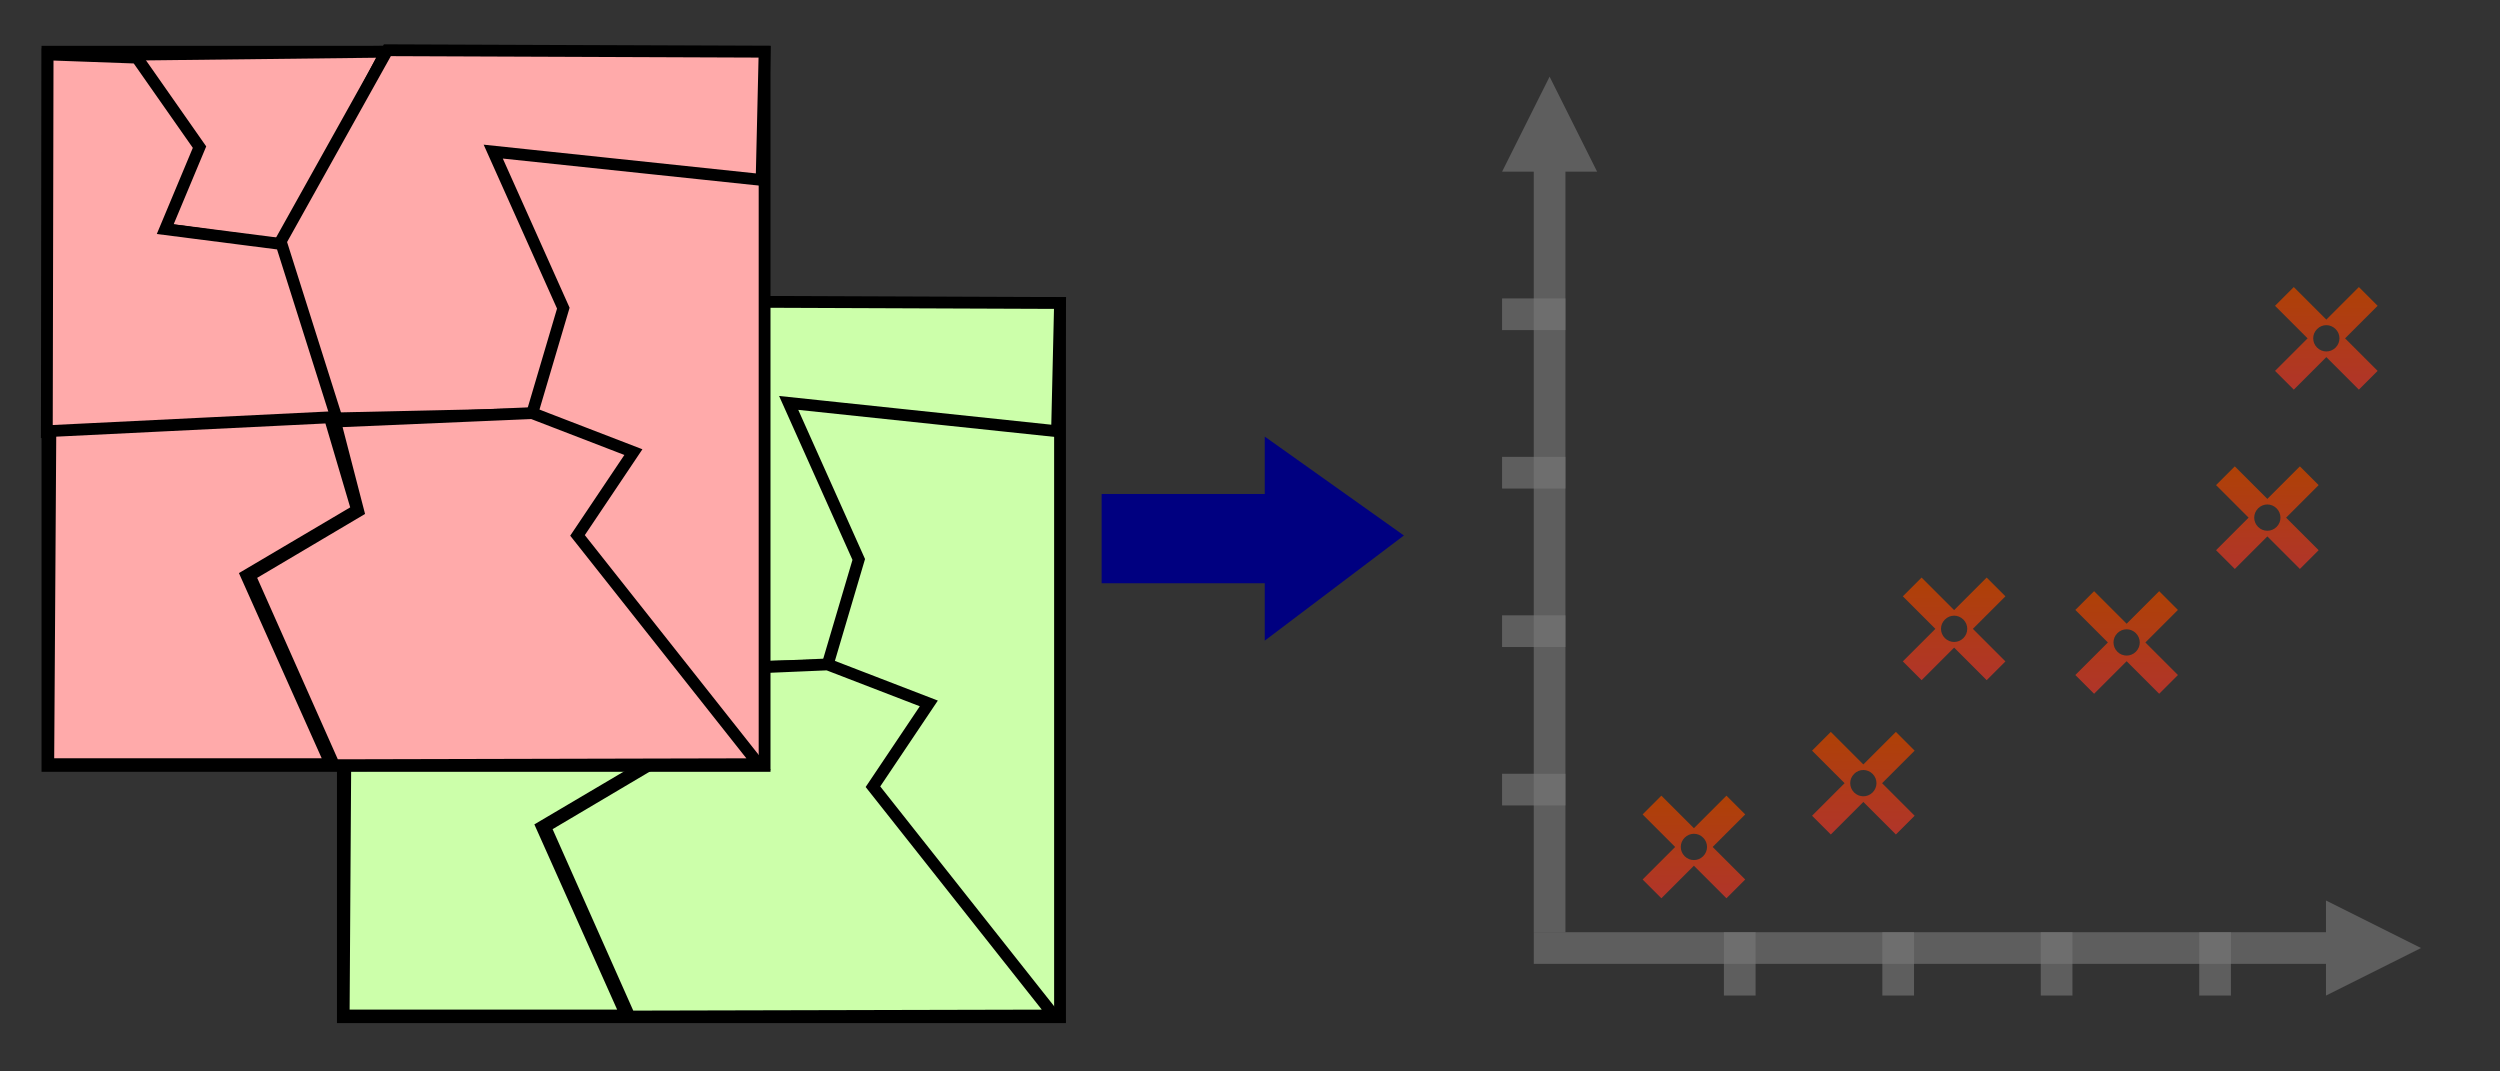 <?xml version="1.0" encoding="UTF-8" standalone="no"?>
<!-- Created with Inkscape (http://www.inkscape.org/) -->

<svg
   xmlns:osb="http://www.openswatchbook.org/uri/2009/osb"
   xmlns:dc="http://purl.org/dc/elements/1.1/"
   xmlns:cc="http://creativecommons.org/ns#"
   xmlns:rdf="http://www.w3.org/1999/02/22-rdf-syntax-ns#"
   xmlns:svg="http://www.w3.org/2000/svg"
   xmlns="http://www.w3.org/2000/svg"
   xmlns:xlink="http://www.w3.org/1999/xlink"
   xmlns:sodipodi="http://sodipodi.sourceforge.net/DTD/sodipodi-0.dtd"
   xmlns:inkscape="http://www.inkscape.org/namespaces/inkscape"
   width="112"
   height="48"
   id="svg3793"
   version="1.1"
   inkscape:version="0.48.4 r9939"
   sodipodi:docname="sa-bayesglobal-hint.svg">
  <rect width="100%" height="100%" fill="#333333" stroke="none"/>
  <defs
     id="defs3795">
    <linearGradient
       id="linearGradient31818"
       osb:paint="gradient">
      <stop
         style="stop-color:#000000;stop-opacity:1;"
         offset="0"
         id="stop31820" />
      <stop
         style="stop-color:#000000;stop-opacity:0;"
         offset="1"
         id="stop31822" />
    </linearGradient>
    <linearGradient
       id="linearGradient31808">
      <stop
         style="stop-color:#ff0000;stop-opacity:1;"
         offset="0"
         id="stop31810" />
      <stop
         id="stop31816"
         offset="0.25"
         style="stop-color:#efcf00;stop-opacity:0.749;" />
      <stop
         id="stop31814"
         offset="0.5"
         style="stop-color:#ffff00;stop-opacity:0.498;" />
      <stop
         style="stop-color:#00ff00;stop-opacity:0;"
         offset="1"
         id="stop31812" />
    </linearGradient>
    <linearGradient
       id="linearGradient31706"
       osb:paint="solid">
      <stop
         style="stop-color:#0000ff;stop-opacity:1;"
         offset="0"
         id="stop31708" />
    </linearGradient>
    <linearGradient
       id="linearGradient3643">
      <stop
         id="stop3645"
         offset="0"
         style="stop-color:#0968ef;stop-opacity:1;" />
      <stop
         id="stop3647"
         offset="1"
         style="stop-color:#aecffc;stop-opacity:1;" />
    </linearGradient>
    <linearGradient
       id="linearGradient6310">
      <stop
         id="stop6312"
         offset="0"
         style="stop-color:#b900c4;stop-opacity:1;" />
      <stop
         id="stop6314"
         offset="1"
         style="stop-color:#ae4300;stop-opacity:1;" />
    </linearGradient>
    <linearGradient
       inkscape:collect="always"
       xlink:href="#linearGradient6310"
       id="linearGradient7678"
       gradientUnits="userSpaceOnUse"
       gradientTransform="matrix(0.209,0.209,-0.209,0.209,81.733,16.23)"
       x1="151.137"
       y1="57.515"
       x2="91.471"
       y2="-2.151" />
    <linearGradient
       inkscape:collect="always"
       xlink:href="#linearGradient6310-8"
       id="linearGradient7678-8"
       gradientUnits="userSpaceOnUse"
       gradientTransform="matrix(0.209,0.209,-0.209,0.209,81.733,16.23)"
       x1="151.137"
       y1="57.515"
       x2="91.471"
       y2="-2.151" />
    <linearGradient
       id="linearGradient6310-8">
      <stop
         id="stop6312-2"
         offset="0"
         style="stop-color:#b900c4;stop-opacity:1;" />
      <stop
         id="stop6314-4"
         offset="1"
         style="stop-color:#ae4300;stop-opacity:1;" />
    </linearGradient>
    <linearGradient
       y2="-2.151"
       x2="91.471"
       y1="57.515"
       x1="151.137"
       gradientTransform="matrix(0.209,0.209,-0.209,0.209,89.324,13.373)"
       gradientUnits="userSpaceOnUse"
       id="linearGradient13025"
       xlink:href="#linearGradient6310-8"
       inkscape:collect="always" />
    <linearGradient
       inkscape:collect="always"
       xlink:href="#linearGradient6310-1"
       id="linearGradient7678-5"
       gradientUnits="userSpaceOnUse"
       gradientTransform="matrix(0.209,0.209,-0.209,0.209,81.733,16.23)"
       x1="151.137"
       y1="57.515"
       x2="91.471"
       y2="-2.151" />
    <linearGradient
       id="linearGradient6310-1">
      <stop
         id="stop6312-7"
         offset="0"
         style="stop-color:#b900c4;stop-opacity:1;" />
      <stop
         id="stop6314-1"
         offset="1"
         style="stop-color:#ae4300;stop-opacity:1;" />
    </linearGradient>
    <linearGradient
       y2="-2.151"
       x2="91.471"
       y1="57.515"
       x1="151.137"
       gradientTransform="matrix(0.209,0.209,-0.209,0.209,93.391,6.459)"
       gradientUnits="userSpaceOnUse"
       id="linearGradient13025-1"
       xlink:href="#linearGradient6310-1"
       inkscape:collect="always" />
    <linearGradient
       inkscape:collect="always"
       xlink:href="#linearGradient6310-6"
       id="linearGradient7678-7"
       gradientUnits="userSpaceOnUse"
       gradientTransform="matrix(0.209,0.209,-0.209,0.209,81.733,16.23)"
       x1="151.137"
       y1="57.515"
       x2="91.471"
       y2="-2.151" />
    <linearGradient
       id="linearGradient6310-6">
      <stop
         id="stop6312-1"
         offset="0"
         style="stop-color:#b900c4;stop-opacity:1;" />
      <stop
         id="stop6314-42"
         offset="1"
         style="stop-color:#ae4300;stop-opacity:1;" />
    </linearGradient>
    <linearGradient
       y2="-2.151"
       x2="91.471"
       y1="57.515"
       x1="151.137"
       gradientTransform="matrix(0.209,0.209,-0.209,0.209,101.118,7.069)"
       gradientUnits="userSpaceOnUse"
       id="linearGradient13025-3"
       xlink:href="#linearGradient6310-6"
       inkscape:collect="always" />
    <linearGradient
       inkscape:collect="always"
       xlink:href="#linearGradient6310-16"
       id="linearGradient7678-2"
       gradientUnits="userSpaceOnUse"
       gradientTransform="matrix(0.209,0.209,-0.209,0.209,81.733,16.23)"
       x1="151.137"
       y1="57.515"
       x2="91.471"
       y2="-2.151" />
    <linearGradient
       id="linearGradient6310-16">
      <stop
         id="stop6312-8"
         offset="0"
         style="stop-color:#b900c4;stop-opacity:1;" />
      <stop
         id="stop6314-5"
         offset="1"
         style="stop-color:#ae4300;stop-opacity:1;" />
    </linearGradient>
    <linearGradient
       y2="-2.151"
       x2="91.471"
       y1="57.515"
       x1="151.137"
       gradientTransform="matrix(0.209,0.209,-0.209,0.209,107.422,1.477)"
       gradientUnits="userSpaceOnUse"
       id="linearGradient13025-7"
       xlink:href="#linearGradient6310-16"
       inkscape:collect="always" />
    <linearGradient
       inkscape:collect="always"
       xlink:href="#linearGradient6310-89"
       id="linearGradient7678-1"
       gradientUnits="userSpaceOnUse"
       gradientTransform="matrix(0.209,0.209,-0.209,0.209,81.733,16.23)"
       x1="151.137"
       y1="57.515"
       x2="91.471"
       y2="-2.151" />
    <linearGradient
       id="linearGradient6310-89">
      <stop
         id="stop6312-27"
         offset="0"
         style="stop-color:#b900c4;stop-opacity:1;" />
      <stop
         id="stop6314-9"
         offset="1"
         style="stop-color:#ae4300;stop-opacity:1;" />
    </linearGradient>
    <linearGradient
       y2="-2.151"
       x2="91.471"
       y1="57.515"
       x1="151.137"
       gradientTransform="matrix(0.209,0.209,-0.209,0.209,110.066,-6.556)"
       gradientUnits="userSpaceOnUse"
       id="linearGradient13025-5"
       xlink:href="#linearGradient6310-89"
       inkscape:collect="always" />
  </defs>
  <sodipodi:namedview
     id="base"
     pagecolor="#ffffff"
     bordercolor="#666666"
     borderopacity="1.0"
     inkscape:pageopacity="0.0"
     inkscape:pageshadow="2"
     inkscape:zoom="3.4771786"
     inkscape:cx="-22.051682"
     inkscape:cy="15.218001"
     inkscape:current-layer="layer1"
     showgrid="true"
     inkscape:grid-bbox="true"
     inkscape:document-units="px"
     inkscape:window-width="1920"
     inkscape:window-height="1028"
     inkscape:window-x="-8"
     inkscape:window-y="1192"
     inkscape:window-maximized="1" />
  <g
     id="layer1"
     inkscape:label="Layer 1"
     inkscape:groupmode="layer">
    <g
       id="g3015"
       transform="translate(-0.346,0.831)">
      <g
         id="g3787">
        <rect
           y="21.299"
           x="49.699"
           height="4"
           width="8.085"
           id="rect5070"
           style="fill:#000080;fill-opacity:1;stroke:none" />
        <path
           inkscape:connector-curvature="0"
           id="path5074"
           d="m 57.007,18.728 0,9.142 6.234,-4.711 z"
           style="fill:#000080;fill-opacity:1;stroke:none" />
      </g>
    </g>
    <g
       id="g12982"
       transform="matrix(0.529,0,0,0.529,11.938,50.092)">
      <g
         transform="translate(-179.456,-32.785)"
         id="g12974">
        <rect
           style="fill:#ccffaa;fill-opacity:1;stroke:#000000;stroke-opacity:1"
           id="rect2985-1"
           width="60.735"
           height="60.483"
           x="185.926"
           y="-36.245"
           ry="0" />
        <path
           style="fill:#ccffaa;stroke:#000000;stroke-width:1px;stroke-linecap:butt;stroke-linejoin:miter;stroke-opacity:1"
           d="m 192.871,-35.993 5.303,7.955 -2.273,6.819 10.102,1.389 8.586,-16.415 z"
           id="path3755-7"
           inkscape:connector-curvature="0" />
        <path
           style="fill:#ccffaa;stroke:#000000;stroke-width:1px;stroke-linecap:butt;stroke-linejoin:miter;stroke-opacity:1"
           d="m 205.624,-20.083 4.293,14.9 17.046,-0.379 2.652,-8.965 -5.935,-13.258 22.728,2.399 0.253,-10.859 -31.946,-0.126 z"
           id="path3757-4"
           inkscape:connector-curvature="0" />
        <path
           style="fill:#ccffaa;stroke:#000000;stroke-width:1px;stroke-linecap:butt;stroke-linejoin:miter;stroke-opacity:1"
           d="m 185.873,-4.047 24.549,-1.136 -4.672,-14.774 -9.849,-1.263 2.904,-6.945 -5.303,-7.576 -7.562,-0.274 z"
           id="path3759-0"
           inkscape:connector-curvature="0"
           sodipodi:nodetypes="cccccccc" />
        <path
           style="fill:#ccffaa;stroke:#000000;stroke-width:1px;stroke-linecap:butt;stroke-linejoin:miter;stroke-opacity:1"
           d="m 209.835,-5.281 2.321,7.857 -9.375,5.536 7.143,15.982 -23.929,0 0.179,-28.214 z"
           id="path3761-9"
           inkscape:connector-curvature="0" />
        <path
           style="fill:#ccffaa;stroke:#000000;stroke-width:1px;stroke-linecap:butt;stroke-linejoin:miter;stroke-opacity:1"
           d="m 246.147,24.094 -15.33,-19.375 4.732,-7.054 -8.571,-3.304 -16.696,0.714 1.964,7.589 -9.196,5.446 7.143,16.071 z"
           id="path3763-4"
           inkscape:connector-curvature="0"
           sodipodi:nodetypes="ccccccccc" />
      </g>
      <g
         transform="translate(-120.212,-152.998)"
         id="g12966">
        <rect
           style="fill:#ffaaaa;fill-opacity:1;stroke:#000000;stroke-opacity:1"
           id="rect2985"
           width="60.735"
           height="60.483"
           x="101.662"
           y="62.686"
           ry="0" />
        <path
           style="fill:#ffaaaa;stroke:#000000;stroke-width:1px;stroke-linecap:butt;stroke-linejoin:miter;stroke-opacity:1"
           d="m 108.607,62.938 5.303,7.955 -2.273,6.819 10.102,1.389 8.586,-16.415 z"
           id="path3755"
           inkscape:connector-curvature="0" />
        <path
           style="fill:#ffaaaa;stroke:#000000;stroke-width:1px;stroke-linecap:butt;stroke-linejoin:miter;stroke-opacity:1"
           d="m 121.36,78.848 4.293,14.9 17.046,-0.379 2.652,-8.965 -5.935,-13.258 22.728,2.399 0.253,-10.859 -31.946,-0.126 z"
           id="path3757"
           inkscape:connector-curvature="0" />
        <path
           style="fill:#ffaaaa;stroke:#000000;stroke-width:1px;stroke-linecap:butt;stroke-linejoin:miter;stroke-opacity:1"
           d="m 101.61,94.884 24.549,-1.136 -4.672,-14.774 -9.849,-1.263 2.904,-6.945 -5.303,-7.576 -7.562,-0.274 z"
           id="path3759"
           inkscape:connector-curvature="0"
           sodipodi:nodetypes="cccccccc" />
        <path
           style="fill:#ffaaaa;stroke:#000000;stroke-width:1px;stroke-linecap:butt;stroke-linejoin:miter;stroke-opacity:1"
           d="m 125.572,93.649 2.321,7.857 -9.375,5.536 7.143,15.982 -23.929,0 0.179,-28.214 z"
           id="path3761"
           inkscape:connector-curvature="0" />
        <path
           style="fill:#ffaaaa;stroke:#000000;stroke-width:1px;stroke-linecap:butt;stroke-linejoin:miter;stroke-opacity:1"
           d="m 161.884,123.024 -15.33,-19.375 4.732,-7.054 -8.571,-3.304 -16.696,0.714 1.964,7.589 -9.196,5.446 7.143,16.071 z"
           id="path3763"
           inkscape:connector-curvature="0"
           sodipodi:nodetypes="ccccccccc" />
      </g>
    </g>
    <g
       id="g13112">
      <path
         style="fill:url(#linearGradient7678);fill-opacity:1;stroke:none"
         sodipodi:nodetypes="ccccccccccccccssssc"
         id="rect3454"
         d="m 74.429,35.646 -0.84,0.84 1.458,1.458 -1.458,1.458 0.84,0.84 1.458,-1.458 1.458,1.458 0.84,-0.84 -1.458,-1.458 1.458,-1.458 -0.84,-0.84 -1.458,1.458 z m 1.458,1.707 c 0.151,0 0.3,0.06 0.415,0.175 0.231,0.231 0.231,0.599 0,0.83 -0.231,0.231 -0.599,0.231 -0.83,0 -0.231,-0.231 -0.231,-0.599 0,-0.83 0.116,-0.116 0.264,-0.175 0.415,-0.175 z"
         inkscape:connector-curvature="0" />
      <g
         transform="matrix(1.202,0,0,1.202,-163.645,-92.588)"
         id="g12998">
        <path
           inkscape:connector-curvature="0"
           d="m 226.379,112.363 -1.181,-0.591 -2.362,-1.181 0,1.181 -29.526,0 0,1.181 29.526,0 0,1.181 2.362,-1.181 1.181,-0.591 z"
           id="path3452"
           sodipodi:nodetypes="cccccccccc"
           style="opacity:0.614;fill:#797979;fill-opacity:1;stroke:none" />
        <rect
           height="1.181"
           id="rect3564"
           rx="0"
           ry="0"
           style="fill:#787878;fill-opacity:0.616;stroke:none"
           width="2.362"
           x="192.128"
           y="105.867" />
        <rect
           height="1.181"
           id="rect3566"
           rx="0"
           ry="0"
           style="fill:#787878;fill-opacity:0.616;stroke:none"
           width="2.362"
           x="192.128"
           y="99.962" />
        <rect
           height="1.181"
           id="rect3568"
           rx="0"
           ry="0"
           style="fill:#787878;fill-opacity:0.616;stroke:none"
           width="2.362"
           x="192.128"
           y="94.056" />
        <rect
           height="1.181"
           id="rect3572"
           rx="0"
           ry="0"
           style="fill:#787878;fill-opacity:0.616;stroke:none"
           width="2.362"
           x="192.128"
           y="88.151" />
        <rect
           height="1.181"
           id="rect3574"
           rx="0"
           ry="0"
           style="fill:#787878;fill-opacity:0.616;stroke:none"
           transform="matrix(0,-1,1,0,0,0)"
           width="2.362"
           x="-114.134"
           y="218.112" />
        <rect
           height="1.181"
           id="rect3576"
           rx="0"
           ry="0"
           style="fill:#787878;fill-opacity:0.616;stroke:none"
           transform="matrix(0,-1,1,0,0,0)"
           width="2.362"
           x="-114.134"
           y="212.206" />
        <rect
           height="1.181"
           id="rect3578"
           rx="0"
           ry="0"
           style="fill:#787878;fill-opacity:0.616;stroke:none"
           transform="matrix(0,-1,1,0,0,0)"
           width="2.362"
           x="-114.134"
           y="206.301" />
        <rect
           height="1.181"
           id="rect3580"
           rx="0"
           ry="0"
           style="fill:#787878;fill-opacity:0.616;stroke:none"
           transform="matrix(0,-1,1,0,0,0)"
           width="2.362"
           x="-114.134"
           y="200.396" />
        <path
           inkscape:connector-curvature="0"
           d="m 193.9,79.884 -0.591,1.181 -1.181,2.362 1.181,0 0,28.345 1.181,0 0,-28.345 1.181,0 -1.181,-2.362 -0.591,-1.181 z"
           id="path3447"
           sodipodi:nodetypes="cccccccccc"
           style="opacity:0.614;fill:#797979;fill-opacity:1;stroke:none" />
      </g>
      <path
         style="fill:url(#linearGradient13025);fill-opacity:1;stroke:none"
         sodipodi:nodetypes="ccccccccccccccssssc"
         id="rect3454-5"
         d="m 82.02,32.789 -0.84,0.84 1.458,1.458 -1.458,1.458 0.84,0.84 1.458,-1.458 1.458,1.458 0.84,-0.84 -1.458,-1.458 1.458,-1.458 -0.84,-0.84 -1.458,1.458 z m 1.458,1.707 c 0.151,0 0.3,0.06 0.415,0.175 0.231,0.231 0.231,0.599 0,0.83 -0.231,0.231 -0.599,0.231 -0.83,0 -0.231,-0.231 -0.231,-0.599 0,-0.83 0.116,-0.116 0.264,-0.175 0.415,-0.175 z"
         inkscape:connector-curvature="0" />
      <path
         style="fill:url(#linearGradient13025-1);fill-opacity:1;stroke:none"
         sodipodi:nodetypes="ccccccccccccccssssc"
         id="rect3454-52"
         d="m 86.087,25.875 -0.84,0.84 1.458,1.458 -1.458,1.458 0.84,0.84 1.458,-1.458 1.458,1.458 0.84,-0.84 -1.458,-1.458 1.458,-1.458 -0.84,-0.84 -1.458,1.458 z m 1.458,1.707 c 0.151,0 0.3,0.06 0.415,0.175 0.231,0.231 0.231,0.599 0,0.83 -0.231,0.231 -0.599,0.231 -0.83,0 -0.231,-0.231 -0.231,-0.599 0,-0.83 0.116,-0.116 0.264,-0.175 0.415,-0.175 z"
         inkscape:connector-curvature="0" />
      <path
         style="fill:url(#linearGradient13025-3);fill-opacity:1;stroke:none"
         sodipodi:nodetypes="ccccccccccccccssssc"
         id="rect3454-2"
         d="m 93.815,26.485 -0.84,0.84 1.458,1.458 -1.458,1.458 0.84,0.84 1.458,-1.458 1.458,1.458 0.84,-0.84 -1.458,-1.458 1.458,-1.458 -0.84,-0.84 -1.458,1.458 z m 1.458,1.707 c 0.151,0 0.3,0.06 0.415,0.175 0.231,0.231 0.231,0.599 0,0.83 -0.231,0.231 -0.599,0.231 -0.83,0 -0.231,-0.231 -0.231,-0.599 0,-0.83 0.116,-0.116 0.264,-0.175 0.415,-0.175 z"
         inkscape:connector-curvature="0" />
      <path
         style="fill:url(#linearGradient13025-7);fill-opacity:1;stroke:none"
         sodipodi:nodetypes="ccccccccccccccssssc"
         id="rect3454-6"
         d="m 100.119,20.893 -0.84,0.84 1.458,1.458 -1.458,1.458 0.84,0.84 1.458,-1.458 1.458,1.458 0.84,-0.84 -1.458,-1.458 1.458,-1.458 -0.84,-0.84 -1.458,1.458 z m 1.458,1.707 c 0.151,0 0.3,0.06 0.415,0.175 0.231,0.231 0.231,0.599 0,0.83 -0.231,0.231 -0.599,0.231 -0.83,0 -0.231,-0.231 -0.231,-0.599 0,-0.83 0.116,-0.116 0.264,-0.175 0.415,-0.175 z"
         inkscape:connector-curvature="0" />
      <path
         style="fill:url(#linearGradient13025-5);fill-opacity:1;stroke:none"
         sodipodi:nodetypes="ccccccccccccccssssc"
         id="rect3454-4"
         d="m 102.762,12.86 -0.84,0.84 1.458,1.458 -1.458,1.458 0.84,0.84 1.458,-1.458 1.458,1.458 0.84,-0.84 -1.458,-1.458 1.458,-1.458 -0.84,-0.84 -1.458,1.458 z m 1.458,1.707 c 0.151,0 0.3,0.06 0.415,0.175 0.231,0.231 0.231,0.599 0,0.83 -0.231,0.231 -0.599,0.231 -0.83,0 -0.231,-0.231 -0.231,-0.599 0,-0.83 0.116,-0.116 0.264,-0.175 0.415,-0.175 z"
         inkscape:connector-curvature="0" />
    </g>
  </g>
</svg>
